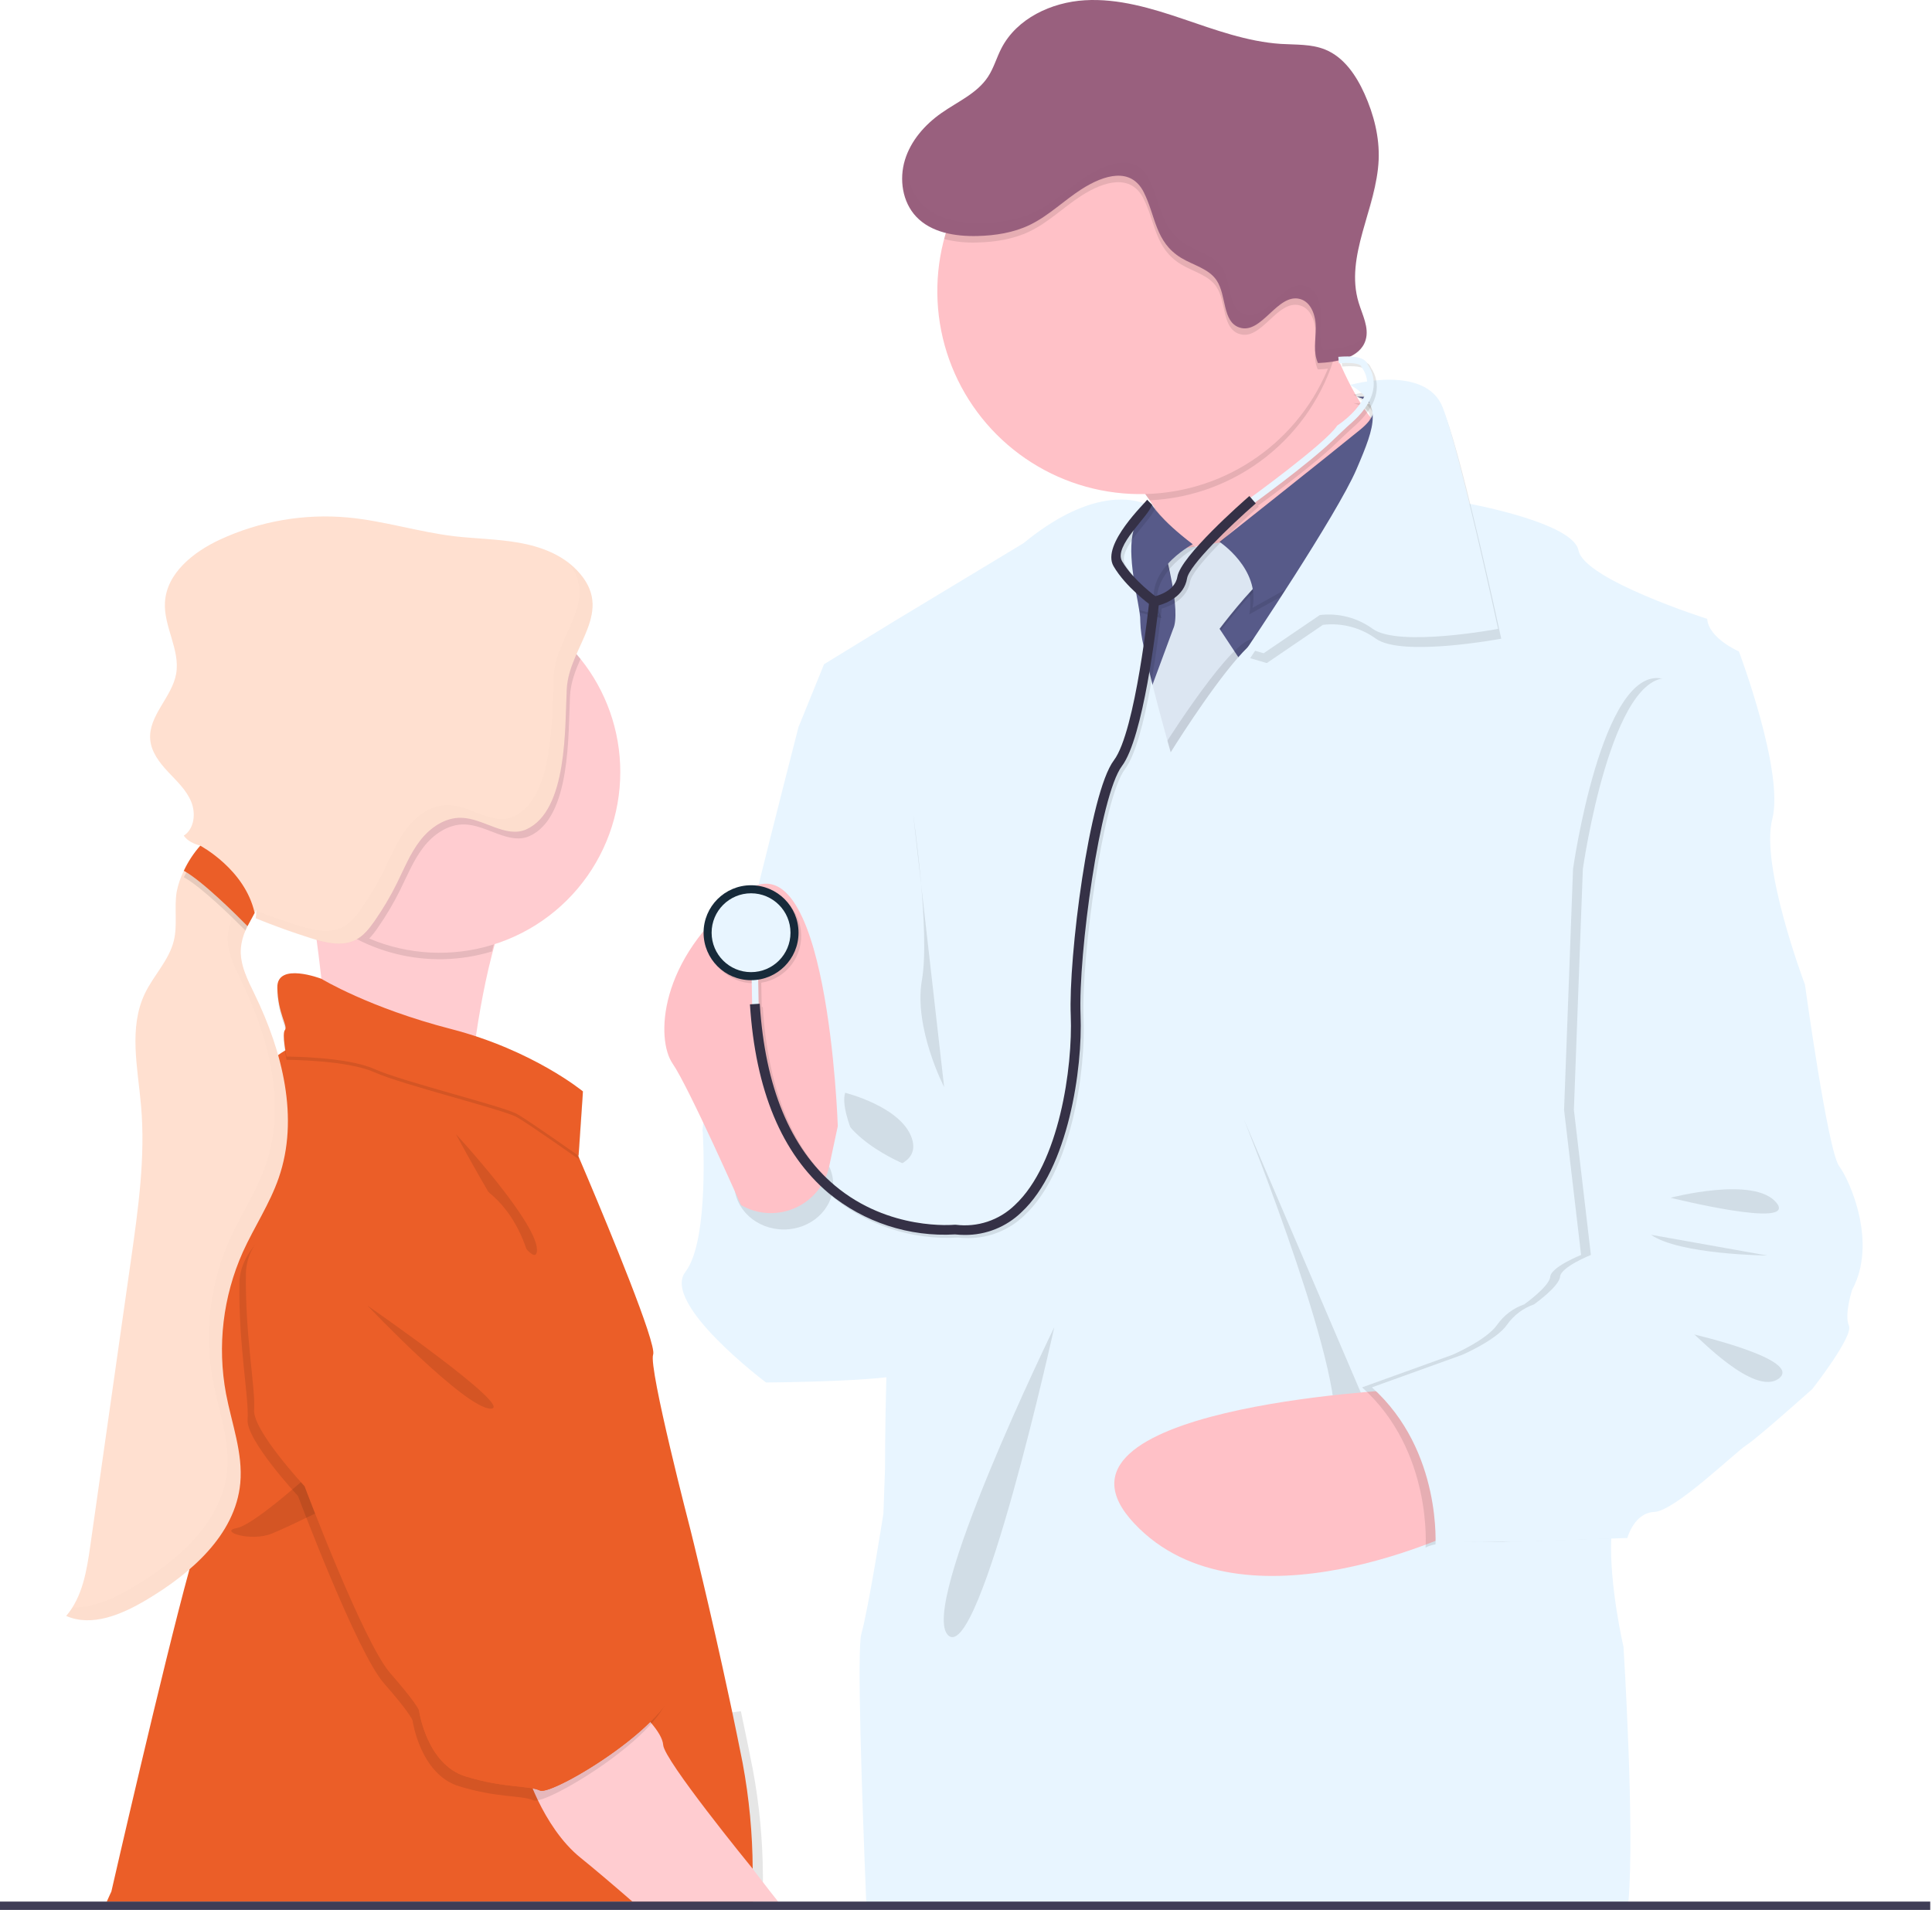 <svg width="312" height="309" viewBox="0 0 312 309" fill="none" xmlns="http://www.w3.org/2000/svg">
<path d="M220.88 34.857C221.538 32.444 222.33 30.019 222.885 27.574C222.219 30.019 221.423 32.452 220.88 34.857Z" fill="url(#paint0_linear_11_550)"/>
<path d="M131.349 116.305L128.971 117.355C128.971 117.355 113.474 177.562 113.474 182.428C113.474 187.294 146.336 214.371 146.336 214.371L151.463 179.762C151.463 179.762 144.101 100.395 131.349 116.305Z" fill="#E8F5FF"/>
<path d="M203.433 97.153L189.702 89.989C188.933 86.711 187.569 83.601 185.676 80.816C183.667 77.915 180.996 75.066 177.668 73.58C169.255 69.808 213.252 50.006 213.252 50.006C213.945 52.385 214.761 54.726 215.697 57.02C217.964 62.615 221.724 69.851 226.57 71.912C234.808 75.419 203.433 97.153 203.433 97.153Z" fill="#FFC1C7"/>
<path opacity="0.1" d="M215.697 57.02C213.817 63.632 209.908 69.486 204.521 73.755C199.134 78.025 192.542 80.495 185.676 80.816C183.667 77.915 180.996 75.066 177.668 73.58C169.255 69.808 213.252 50.006 213.252 50.006C213.945 52.385 214.761 54.726 215.697 57.02Z" fill="black"/>
<path d="M216.933 47.023C216.935 53.507 215.013 59.846 211.412 65.238C207.811 70.63 202.691 74.833 196.701 77.316C190.71 79.798 184.118 80.448 177.759 79.184C171.399 77.919 165.557 74.797 160.971 70.213C156.386 65.628 153.263 59.786 151.998 53.427C150.733 47.067 151.382 40.475 153.864 34.484C156.346 28.494 160.548 23.373 165.94 19.771C171.332 16.169 177.67 14.247 184.155 14.248C188.464 14.228 192.736 15.062 196.721 16.702C200.707 18.342 204.328 20.755 207.376 23.803C210.423 26.85 212.837 30.471 214.478 34.456C216.118 38.442 216.953 42.713 216.933 47.023Z" fill="#FFC1C7"/>
<path d="M221.665 92.945L212.725 113.804L204.839 127.649H179.598L172.235 108.72L175.219 89.09H194.497L206.943 88.388L211.148 86.985L213.858 88.523L221.665 92.945Z" fill="#575A89"/>
<path opacity="0.1" d="M218.586 65.139C218.586 65.139 224.161 66.328 219.168 70.422C214.175 74.515 196.95 87.532 196.95 87.532C196.95 87.532 203.001 92.921 201.749 99.234L221.795 88.059L225.362 70.18C225.362 70.18 225.762 64.807 218.586 65.139Z" fill="black"/>
<path opacity="0.1" d="M200.893 87.532L188.141 89.636C188.141 89.636 190.772 99.365 189.457 102.126C189.417 102.212 189.384 102.301 189.358 102.392L184.155 116.455L188.054 127.499L201.55 109.093L196.95 102.126C196.95 102.126 201.812 95.683 204.705 93.448C207.597 91.213 200.893 87.532 200.893 87.532Z" fill="black"/>
<path d="M200.893 86.989L188.141 89.09C188.141 89.09 190.772 98.818 189.457 101.58C189.417 101.665 189.384 101.754 189.358 101.845L184.155 115.908L188.054 126.952L201.55 108.534L196.95 101.568C196.95 101.568 201.812 95.124 204.705 92.89C207.597 90.655 200.893 86.989 200.893 86.989Z" fill="#DCE6F2"/>
<path d="M219.121 64.09C219.121 64.09 224.696 65.278 219.699 69.372C214.702 73.465 196.95 87.532 196.95 87.532C196.95 87.532 203.524 91.871 202.276 98.18L222.322 87.009L225.889 69.13C225.889 69.13 226.285 63.757 219.121 64.09Z" fill="#575A89"/>
<path opacity="0.1" d="M186.552 82.056C186.552 82.056 187.769 84.33 193.138 88.432C193.138 88.432 184.198 93.187 187.618 99.872L173.943 96.305L171.839 89.731L186.552 82.056Z" fill="black"/>
<path d="M186.025 81.533C186.025 81.533 187.241 83.807 192.611 87.909C192.611 87.909 183.671 92.64 187.091 99.345L173.42 95.778L171.316 89.208L186.025 81.533Z" fill="#575A89"/>
<path opacity="0.1" d="M221.665 92.945L212.725 113.804L204.855 127.649H179.598L172.235 108.72L175.215 89.09H180.576C180.489 93.67 182.161 99.051 182.054 101.053C181.872 104.342 186.96 122.086 186.96 122.086C186.96 122.086 197.608 104.865 201.812 103.331C204.455 102.368 210.054 94.356 213.854 88.523L221.665 92.945Z" fill="black"/>
<path d="M256.88 202.713L255.973 203.854C255.973 203.854 262.547 236.851 260.728 244.344C260.419 245.695 260.242 247.072 260.201 248.457V248.517C259.88 256.141 262.182 266.035 262.182 266.035C262.182 266.035 264.021 295.2 262.975 307.195H139.888C139.167 289.458 138.391 266.479 139.096 263.931C140.285 259.727 142.662 244.475 142.662 244.475L142.924 237.247C142.924 237.247 142.924 230.261 143.138 222.478C143.229 218.979 143.364 215.306 143.558 212.049C143.807 207.951 144.156 204.5 144.636 202.804C144.931 201.519 145.101 200.207 145.143 198.889C145.143 198.766 145.143 198.639 145.167 198.513C145.167 198.116 145.206 197.688 145.222 197.249C145.222 197.126 145.222 197.003 145.222 196.852C145.297 194.3 145.27 191.273 145.186 188.135C145.186 187.964 145.186 187.79 145.186 187.615C145.119 185.262 145.02 182.86 144.909 180.578C144.564 173.445 144.117 167.414 144.117 167.414L128.999 117.327L133.073 107.294L144.378 100.367L165.281 87.746C175.477 79.365 182.189 80.372 184.749 81.291C184.998 81.376 185.241 81.475 185.478 81.588C185.557 81.628 185.621 81.66 185.68 81.695C185.762 81.734 185.84 81.779 185.914 81.83C185.213 82.167 184.604 82.669 184.139 83.292C183.615 84.002 183.241 84.811 183.041 85.67C182.907 86.202 182.813 86.744 182.76 87.29C182.708 87.865 182.688 88.459 182.688 89.058C182.717 90.37 182.829 91.679 183.025 92.977C183.025 93.001 183.025 93.032 183.025 93.064C183.156 93.991 183.319 94.899 183.477 95.751C183.475 95.765 183.475 95.78 183.477 95.794C183.659 96.789 183.842 97.708 183.964 98.501C183.988 98.643 184.008 98.774 184.028 98.897C184.115 99.421 184.156 99.951 184.151 100.482C184.195 101.764 184.368 103.038 184.666 104.286C184.769 104.809 184.888 105.368 185.018 105.95C185.197 106.743 185.391 107.607 185.601 108.486C185.716 108.97 185.839 109.469 185.966 109.964C186.013 110.163 186.065 110.361 186.112 110.563L186.191 110.876C187.035 114.232 187.951 117.573 188.513 119.594C188.846 120.782 189.056 121.515 189.056 121.515C189.056 121.515 195.024 111.866 199.787 106.374C199.858 106.295 199.922 106.22 199.989 106.148C200.461 105.606 200.924 105.11 201.368 104.674C202.339 103.708 203.211 103.018 203.912 102.764C204.062 102.71 204.206 102.642 204.344 102.562C206.294 101.457 209.44 97.443 212.384 93.238C212.673 92.842 212.955 92.41 213.24 92.002C213.894 91.059 214.528 90.112 215.126 89.204C215.586 88.511 216.026 87.837 216.442 87.195C218.423 84.112 219.818 81.814 219.818 81.814L222.568 81.691L223.047 81.668H223.368L235.855 81.089C235.855 81.089 236.394 81.18 237.281 81.359C237.329 81.359 237.376 81.359 237.428 81.39C241.858 82.27 254.166 85.056 254.919 88.919C255.838 93.65 275.691 99.963 275.691 99.963C275.952 103.133 280.814 105.221 280.814 105.221C280.814 105.221 288.177 124.678 286.207 132.302C284.262 139.831 291.271 158.455 291.458 158.978L290.114 160.674L256.88 202.713Z" fill="#E8F5FF"/>
<path opacity="0.1" d="M218.582 63.757C218.582 63.757 230.735 60.309 233.497 67.406C236.259 74.503 242.437 103.165 242.437 103.165C242.437 103.165 226.396 106.188 222.192 103.165C219.725 101.37 216.673 100.572 213.644 100.93L204.574 107.107L201.895 106.315C201.895 106.315 216.406 84.743 219.56 77.412C222.715 70.081 223.781 66.804 218.582 63.757Z" fill="black"/>
<path d="M218.055 62.172C218.055 62.172 230.216 58.724 232.99 65.821C235.764 72.918 241.929 101.58 241.929 101.58C241.929 101.58 225.893 104.603 221.684 101.58C219.22 99.785 216.169 98.987 213.141 99.345L204.063 105.522L201.384 104.73C201.384 104.73 215.895 83.157 219.049 75.827C222.204 68.496 223.254 65.227 218.055 62.172Z" fill="#E8F5FF"/>
<path opacity="0.1" d="M136.477 176.512C136.477 176.512 145.547 178.747 147.259 183.875C148.971 189.002 140.554 189.133 140.554 189.133C140.554 189.133 135.427 180.063 136.477 176.512Z" fill="black"/>
<path opacity="0.1" d="M170.262 214.371C170.262 214.371 148.048 259.858 153.175 264.197C158.303 268.536 170.262 214.371 170.262 214.371Z" fill="black"/>
<path opacity="0.1" d="M200.893 180.851C200.893 180.851 218.641 225.034 215.091 231.858C211.54 238.681 222.715 231.858 222.715 231.858L200.893 180.851Z" fill="black"/>
<path d="M225.607 224.495C225.607 224.495 165.661 227.388 183.148 246.056C200.635 264.724 236.52 246.848 236.52 246.848L225.607 224.495Z" fill="#FFC1C7"/>
<path opacity="0.1" d="M216.933 47.023C216.939 51.322 216.094 55.58 214.449 59.552C213.898 59.616 213.347 59.655 212.816 59.679C212.024 57.94 212.448 55.931 212.463 54.017C212.479 52.103 211.774 49.852 209.931 49.337C206.258 48.303 203.722 55.17 200.1 53.929C197.326 52.986 198.052 48.778 196.455 46.349C195.191 44.427 192.658 43.884 190.689 42.68C186.501 40.108 186.627 35.995 184.682 32.103C182.645 28.026 178.342 29.23 174.605 31.636C171.768 33.467 169.319 35.919 166.283 37.378C163.656 38.646 160.704 39.105 157.792 39.173C155.998 39.242 154.205 39.053 152.466 38.61C154.511 30.92 159.284 24.237 165.893 19.806C172.503 15.376 180.499 13.5 188.389 14.53C196.279 15.56 203.526 19.424 208.777 25.402C214.028 31.381 216.926 39.065 216.929 47.023H216.933Z" fill="black"/>
<path d="M174.617 30.586C171.776 32.416 169.331 34.865 166.295 36.331C163.668 37.596 160.716 38.055 157.803 38.123C154.237 38.202 150.397 37.576 147.96 35C145.721 32.623 145.187 28.965 146.134 25.846C147.081 22.728 149.351 20.14 152.018 18.266C154.685 16.392 157.78 15.096 159.547 12.413C160.482 10.995 160.934 9.322 161.711 7.813C164.195 2.982 169.782 0.367 175.183 0.042C180.584 -0.283 185.938 1.326 191.081 3.07C196.225 4.813 201.408 6.731 206.837 7.092C209.254 7.242 211.766 7.092 214.009 8.007C217.024 9.231 219.002 12.16 220.349 15.14C221.859 18.5 222.798 22.169 222.639 25.839C222.307 33.673 217.131 41.36 219.406 48.865C220.008 50.866 221.138 52.919 220.535 54.92C219.656 57.84 215.887 58.506 212.84 58.645C212.047 56.905 212.471 54.892 212.487 52.982C212.503 51.072 211.798 48.818 209.959 48.303C206.282 47.276 203.746 54.132 200.132 52.895C197.378 51.948 198.091 47.744 196.49 45.315C195.226 43.389 192.69 42.85 190.725 41.645C186.536 39.074 186.663 34.961 184.717 31.069C182.665 26.972 178.357 28.177 174.617 30.586Z" fill="#99607E"/>
<path d="M116.489 181.374L113.466 182.428C113.466 182.428 114.655 200.308 110.692 205.435C106.73 210.563 123.705 223.311 123.705 223.311C123.705 223.311 146.974 223.18 147.631 221.329C148.289 219.479 146.443 188.202 146.443 188.202C146.443 188.202 133.953 183.336 135.003 175.581C135.003 175.581 131.191 193.853 125.54 193.064C119.889 192.275 113.474 187.556 116.489 181.374Z" fill="#E8F5FF"/>
<path opacity="0.1" d="M126.574 198.596C130.98 198.596 134.551 195.33 134.551 191.301C134.551 187.272 130.98 184.006 126.574 184.006C122.169 184.006 118.597 187.272 118.597 191.301C118.597 195.33 122.169 198.596 126.574 198.596Z" fill="black"/>
<path d="M135.296 181.901C135.296 181.901 133.711 133.526 119.913 144.304C106.115 155.083 105.981 167.973 108.608 171.781C111.235 175.589 119.659 194.653 119.659 194.653C120.977 195.417 122.457 195.857 123.978 195.939C125.499 196.02 127.018 195.74 128.409 195.122C129.801 194.503 131.027 193.564 131.985 192.38C132.944 191.197 133.609 189.803 133.925 188.313L135.296 181.901Z" fill="#FFC1C7"/>
<path opacity="0.1" d="M221.367 59.366C221.303 59.154 221.179 58.964 221.011 58.819C220.329 58.197 218.863 57.979 216.652 58.169L216.743 59.215C219.691 58.962 220.274 59.548 220.349 59.647V59.746L220.44 59.877C220.808 60.371 221.068 60.937 221.205 61.537C221.341 62.138 221.351 62.76 221.233 63.364C220.587 66.594 216.62 69.166 216.581 69.193L216.485 69.249L216.426 69.34C214.714 71.88 205.034 79.048 202.501 80.903L202.28 80.649C201.146 81.632 191.184 90.354 190.645 93.694C190.297 95.79 187.935 96.603 187.079 96.829C186.176 96.143 183.243 93.809 181.718 91.194C180.287 88.733 186.045 83.93 186.552 82.056L185.759 81.244C185.676 81.545 178.282 88.456 180.339 91.986C181.987 94.819 184.999 97.245 186.053 98.045C185.716 101.104 183.62 119.067 180.398 123.322C176.396 128.612 173.032 155.273 173.404 164.581C173.733 172.851 171.573 188.471 164.361 195.18C163.113 196.392 161.607 197.307 159.955 197.856C158.304 198.405 156.549 198.574 154.823 198.35H154.736H154.649C154.546 198.35 144.085 199.42 135.296 192.01C128.104 185.959 124.03 176.084 123.182 162.651H123.008L122.936 158.74C124.887 158.436 126.643 157.387 127.836 155.815C129.029 154.243 129.567 152.27 129.336 150.31C129.105 148.35 128.123 146.556 126.596 145.304C125.07 144.053 123.118 143.442 121.151 143.6C119.184 143.757 117.354 144.671 116.046 146.15C114.739 147.628 114.055 149.556 114.139 151.528C114.223 153.5 115.068 155.362 116.496 156.724C117.925 158.086 119.826 158.841 121.799 158.831H121.886L121.958 162.719L121.609 162.742C122.481 176.611 126.76 186.871 134.289 193.207C140.012 197.949 147.321 200.341 154.74 199.9C155.267 199.957 155.796 199.986 156.325 199.987C159.726 200.004 162.998 198.688 165.439 196.321C173.036 189.248 175.346 173.053 174.985 164.502C174.589 154.639 178.12 128.937 181.662 124.258C185.133 119.665 187.238 101.77 187.606 98.302C188.862 97.95 191.703 96.836 192.187 93.944C192.536 91.851 199.189 85.404 203.282 81.834L203.159 81.691C205.362 80.082 212.214 75.01 215.61 71.753C216.664 70.743 217.71 69.732 218.804 68.769C220.119 67.604 221.791 65.754 222.231 63.566C222.381 62.844 222.382 62.099 222.233 61.377C222.085 60.655 221.79 59.97 221.367 59.366Z" fill="black"/>
<path d="M185.918 97.795C185.751 97.68 181.805 94.855 179.827 91.455C177.775 87.924 185.169 81.018 185.248 80.717L186.041 81.529C185.538 83.399 179.78 88.206 181.21 90.663C183.013 93.765 186.809 96.48 186.849 96.507L185.918 97.795Z" fill="#353146"/>
<path d="M201.986 81.671L201.368 80.82C201.495 80.728 213.941 71.725 215.903 68.813L215.966 68.726L216.058 68.666C216.097 68.638 220.064 66.071 220.71 62.837C220.829 62.234 220.82 61.612 220.683 61.012C220.547 60.412 220.286 59.847 219.917 59.354L219.826 59.219V59.124C219.747 59.021 219.164 58.439 216.216 58.692L216.125 57.642C218.34 57.452 219.802 57.67 220.484 58.292C220.653 58.438 220.778 58.629 220.844 58.843C221.273 59.446 221.573 60.129 221.727 60.852C221.881 61.575 221.886 62.322 221.74 63.047C221.3 65.239 219.632 67.089 218.312 68.25C217.223 69.213 216.172 70.231 215.122 71.234C211.14 75.05 202.422 81.359 201.986 81.671Z" fill="#E8F5FF"/>
<path d="M122.425 157.36L121.375 157.38L121.492 163.762L122.542 163.743L122.425 157.36Z" fill="#E8F5FF"/>
<path d="M121.288 158.328C125.523 158.328 128.956 154.895 128.956 150.66C128.956 146.426 125.523 142.993 121.288 142.993C117.053 142.993 113.62 146.426 113.62 150.66C113.62 154.895 117.053 158.328 121.288 158.328Z" fill="#172A3A"/>
<path d="M121.288 157.028C124.805 157.028 127.656 154.177 127.656 150.66C127.656 147.143 124.805 144.292 121.288 144.292C117.771 144.292 114.92 147.143 114.92 150.66C114.92 154.177 117.771 157.028 121.288 157.028Z" fill="#E8F5FF"/>
<path d="M155.826 199.476C155.297 199.476 154.767 199.449 154.241 199.392C146.823 199.829 139.515 197.438 133.79 192.7C126.261 186.359 121.989 176.112 121.11 162.231L122.695 162.132C123.543 175.565 127.616 185.444 134.812 191.491C143.601 198.881 154.059 197.831 154.162 197.831H154.249H154.336C156.063 198.054 157.817 197.884 159.469 197.335C161.121 196.787 162.628 195.872 163.878 194.661C171.086 187.952 173.246 172.332 172.917 164.062C172.52 154.746 175.885 128.085 179.891 122.799C183.398 118.167 185.573 97.288 185.597 97.078L185.656 96.484L186.243 96.381C186.279 96.381 189.702 95.731 190.13 93.171C190.685 89.835 200.631 81.113 201.76 80.126L202.795 81.315C198.685 84.881 192.032 91.332 191.699 93.429C191.216 96.329 188.375 97.439 187.123 97.787C186.726 101.259 184.638 119.15 181.179 123.742C177.636 128.422 174.106 154.124 174.502 163.987C174.843 172.538 172.556 188.737 164.96 195.806C162.514 198.179 159.234 199.497 155.826 199.476Z" fill="#353146"/>
<g opacity="0.1">
<path opacity="0.1" d="M220.309 37.655C220.959 35.254 221.744 32.837 222.291 30.404C221.637 32.848 220.848 35.254 220.309 37.655Z" fill="black"/>
<path opacity="0.1" d="M213.68 56.525C212.887 54.785 213.311 52.772 213.327 50.862C213.343 48.952 212.638 46.718 210.799 46.182C207.122 45.156 204.586 52.016 200.972 50.775C198.198 49.828 198.931 45.624 197.33 43.195C196.066 41.269 193.534 40.73 191.569 39.525C187.376 36.954 187.503 32.84 185.561 28.949C183.521 24.868 179.221 26.072 175.481 28.482C172.639 30.312 170.194 32.765 167.159 34.227C164.532 35.491 161.58 35.951 158.667 36.019C155.121 36.102 151.261 35.472 148.824 32.896C146.946 30.915 146.268 28.01 146.657 25.288C146.589 25.474 146.53 25.66 146.47 25.846C145.519 28.965 146.074 32.63 148.297 35C150.734 37.576 154.594 38.202 158.14 38.123C161.057 38.055 164.005 37.596 166.636 36.331C169.679 34.865 172.124 32.416 174.957 30.586C178.698 28.177 183.002 26.972 185.038 31.053C186.98 34.945 186.857 39.058 191.046 41.63C193.027 42.818 195.543 43.373 196.811 45.299C198.396 47.736 197.695 51.932 200.453 52.879C204.063 54.116 206.599 47.26 210.276 48.287C212.115 48.802 212.824 51.06 212.804 52.967C212.784 54.873 212.372 56.889 213.157 58.629C216.204 58.49 219.973 57.837 220.856 54.904C220.978 54.483 221.034 54.046 221.023 53.608C219.735 55.831 216.422 56.402 213.68 56.525Z" fill="black"/>
</g>
<path opacity="0.1" d="M285.296 154.163L289.896 159.029C289.896 159.029 293.578 185.844 295.416 188.353C297.255 190.861 301.598 200.839 297.521 208.332C297.521 208.332 296.205 212.409 296.993 214.117C297.782 215.825 291.081 224.373 291.081 224.373C291.081 224.373 282.272 232.258 280.43 233.443C278.587 234.628 268.863 244.09 265.578 244.221C262.293 244.352 261.219 248.429 261.219 248.429L242.682 249.087C242.682 249.087 232.443 248.552 230.216 249.999C230.216 249.999 231.405 234.354 219.965 224.099L234.555 218.841C234.555 218.841 240.079 216.463 241.787 213.979C242.861 212.455 244.385 211.307 246.145 210.694C246.145 210.694 250.219 207.801 250.35 206.224C250.481 204.647 255.331 202.713 255.331 202.713L252.585 179.274L254.031 140.362C254.031 140.362 258.632 107.757 268.36 109.6C278.088 111.443 285.296 154.163 285.296 154.163Z" fill="black"/>
<path d="M286.881 154.163L291.481 159.029C291.481 159.029 295.163 185.844 297.001 188.353C298.84 190.861 303.183 200.839 299.105 208.332C299.105 208.332 297.794 212.409 298.582 214.117C299.371 215.825 292.666 224.373 292.666 224.373C292.666 224.373 283.857 232.258 282.015 233.443C280.172 234.628 270.448 244.09 267.163 244.221C263.878 244.352 262.804 248.429 262.804 248.429L244.267 249.087C244.267 249.087 234.02 248.552 231.801 249.999C231.801 249.999 232.99 234.354 221.55 224.099L236.14 218.841C236.14 218.841 241.664 216.463 243.372 213.979C244.446 212.455 245.97 211.307 247.73 210.694C247.73 210.694 251.804 207.801 251.935 206.224C252.066 204.647 256.916 202.713 256.916 202.713L254.17 179.274L255.616 140.362C255.616 140.362 260.217 107.757 269.945 109.6C279.673 111.443 286.881 154.163 286.881 154.163Z" fill="#E8F5FF"/>
<path opacity="0.1" d="M269.778 193.472C269.778 193.472 283.319 189.906 286.869 194.265C290.42 198.624 269.778 193.472 269.778 193.472Z" fill="black"/>
<path opacity="0.1" d="M266.624 199.452C271.225 202.673 285.423 202.804 285.423 202.804L266.624 199.452Z" fill="black"/>
<path opacity="0.1" d="M273.59 215.556C273.987 215.686 283.35 225.68 287.281 222.657C291.212 219.633 273.59 215.556 273.59 215.556Z" fill="black"/>
<path opacity="0.1" d="M147.485 131.683C147.485 131.683 150.235 150.617 148.88 158.328C147.524 166.039 152.47 175.593 152.47 175.593L147.485 131.683Z" fill="black"/>
<path d="M86.603 139.383C83.433 141.867 81.119 147.748 79.443 154.211C76.519 165.484 75.564 178.557 75.564 178.557C75.564 178.557 50.322 172.772 52.161 170.144C53.318 168.492 51.764 156.042 50.468 147.015C49.696 141.681 49.006 137.54 49.006 137.54C49.006 137.54 95.281 132.543 86.603 139.383Z" fill="#FFCCD0"/>
<path opacity="0.1" d="M86.603 138.856C83.433 141.344 81.119 147.221 79.443 153.684C74.414 155.211 69.065 155.349 63.964 154.082C58.863 152.816 54.2 150.193 50.468 146.492C49.696 141.154 49.006 137.013 49.006 137.013C49.006 137.013 95.281 132.02 86.603 138.856Z" fill="black"/>
<path d="M100.171 124.693C100.174 131.586 97.738 138.257 93.295 143.526C88.852 148.795 82.689 152.322 75.895 153.483C69.101 154.645 62.116 153.365 56.175 149.872C50.234 146.378 45.72 140.895 43.433 134.393C41.146 127.892 41.233 120.79 43.678 114.346C46.123 107.903 50.769 102.531 56.793 99.184C62.818 95.836 69.833 94.727 76.596 96.054C83.359 97.381 89.435 101.058 93.748 106.434C97.904 111.612 100.17 118.053 100.171 124.693Z" fill="#FFCCD0"/>
<path opacity="0.1" d="M123.186 307.195H114.865L114.163 292.497L113.43 277.285C113.43 277.285 115.32 277.004 118.332 276.584L119.549 276.421H119.648C120.305 279.508 120.955 282.678 121.581 285.844C122.623 291.465 123.166 297.167 123.202 302.883C123.202 303.28 123.202 303.676 123.202 304.048C123.226 305.106 123.202 306.164 123.186 307.195Z" fill="black"/>
<path d="M121.589 307.195H17.23C17.682 306.168 17.983 305.546 17.983 305.546C17.983 305.546 26.332 269.019 30.576 253.565C30.578 253.552 30.578 253.539 30.576 253.525C31.107 251.426 31.747 249.356 32.494 247.324C32.543 247.186 32.605 247.053 32.681 246.928C34.781 243.512 37.412 239.831 33.731 234.572C30.049 229.314 31.353 206.176 31.353 206.176C31.353 206.176 35.823 186.454 40.554 175.938C41.272 174.309 42.291 172.83 43.558 171.579C43.97 171.176 44.409 170.803 44.873 170.461C45.226 170.196 45.594 169.951 45.975 169.728L46.05 169.681C48.038 168.554 50.245 167.869 52.521 167.672C54.138 167.503 55.77 167.548 57.375 167.806C65.047 168.932 71.189 170.814 76.071 172.958C89.302 178.771 93.308 186.561 93.388 186.724L93.419 186.791C93.95 188.032 101.717 206.164 104.514 214.625C105.24 216.828 105.636 218.377 105.477 218.801C104.685 220.901 111.524 247.193 111.524 247.193C111.524 247.193 114.694 259.873 117.864 274.737C118.003 275.355 118.134 275.973 118.261 276.6C118.827 279.298 119.39 282.048 119.933 284.794C120.985 290.454 121.527 296.196 121.554 301.952C121.612 303.746 121.624 305.493 121.589 307.195Z" fill="#EB5E28"/>
<path opacity="0.1" d="M51.899 158.629C51.899 158.629 44.699 155.855 44.786 160.064C44.873 164.272 46.542 166.285 46.015 166.899C45.488 167.513 46.276 171.194 46.276 171.194C46.276 171.194 56.004 171.194 60.474 173.207C64.944 175.22 81.42 179.254 83.525 180.483C85.629 181.711 93.431 187.219 93.431 187.219L94.132 176.79C94.132 176.79 86.069 170.129 72.837 166.713C59.606 163.297 51.899 158.629 51.899 158.629Z" fill="black"/>
<path d="M51.899 158.102C51.899 158.102 44.699 155.328 44.786 159.537C44.873 163.745 46.542 165.758 46.015 166.372C45.488 166.986 46.276 170.667 46.276 170.667C46.276 170.667 56.004 170.667 60.474 172.684C64.944 174.701 81.42 178.731 83.525 179.956C85.629 181.18 93.431 186.692 93.431 186.692L94.14 176.294C94.14 176.294 86.076 169.633 72.845 166.217C59.614 162.802 51.899 158.102 51.899 158.102Z" fill="#EB5E28"/>
<path opacity="0.1" d="M73.634 183.201C73.634 183.201 87.392 198.097 86.691 202.222C85.989 206.347 73.634 183.201 73.634 183.201Z" fill="black"/>
<path opacity="0.1" d="M51.285 237.009C51.285 237.009 41.2 246.302 38.228 246.829C35.256 247.356 40.507 249.107 43.922 247.708C47.338 246.309 54.621 242.628 54.621 242.628L51.285 237.009Z" fill="black"/>
<path d="M125.687 307.195H102.168C98.879 304.342 95.769 301.699 93.788 300.11C90.618 297.566 88.331 293.821 86.873 290.809C86.544 290.124 86.259 289.482 86.017 288.899C85.584 287.896 85.203 286.871 84.876 285.828L102.291 275.486C103.254 276.305 104.158 277.189 104.998 278.133L105.208 278.375C106.175 279.516 107.027 280.812 107.102 281.874C107.189 283.11 110.629 287.893 114.143 292.486C117.71 297.158 121.363 301.623 121.605 301.925C121.605 301.925 122.207 302.745 123.19 304.005C123.884 304.916 124.739 306.01 125.687 307.195Z" fill="#FFCCD0"/>
<path opacity="0.1" d="M93.748 106.434C92.912 108.32 92.163 110.278 92.052 112.378C91.739 118.44 92.246 131.996 85.534 135.04C82.209 136.538 78.65 133.249 75.005 133.169C72.382 133.114 69.976 134.778 68.376 136.859C66.775 138.939 65.78 141.408 64.619 143.761C63.562 145.898 62.345 147.951 60.977 149.903C60.569 150.501 60.118 151.069 59.63 151.603C55.537 149.876 51.892 147.238 48.973 143.888C46.054 140.539 43.938 136.568 42.787 132.277C41.635 127.987 41.478 123.49 42.328 119.129C43.178 114.768 45.011 110.659 47.69 107.115C50.368 103.57 53.82 100.684 57.782 98.675C61.745 96.667 66.114 95.59 70.556 95.526C74.998 95.462 79.397 96.412 83.416 98.305C87.435 100.198 90.969 102.984 93.748 106.45V106.434Z" fill="black"/>
<path d="M91.525 111.308C91.208 117.371 91.719 130.927 85.003 133.966C81.678 135.464 78.12 132.179 74.474 132.1C71.851 132.04 69.449 133.708 67.844 135.785C66.24 137.861 65.253 140.334 64.088 142.692C63.031 144.828 61.813 146.881 60.446 148.834C59.63 149.991 58.727 151.152 57.471 151.802C55.283 152.943 52.632 152.301 50.286 151.568C47.243 150.609 44.245 149.528 41.291 148.326C41.359 147.88 41.393 147.43 41.394 146.979C41.307 147.146 41.212 147.3 41.117 147.467L40.931 147.791C40.594 148.386 40.265 148.98 39.964 149.59C39.849 149.824 39.738 150.066 39.639 150.308C39.24 151.207 38.99 152.165 38.898 153.145C38.696 155.788 39.999 158.296 41.157 160.674C45.606 169.871 48.356 180.626 45.008 190.274C43.558 194.471 41.045 198.2 39.211 202.253C36.004 209.433 35.06 217.42 36.504 225.149C37.42 229.952 39.254 234.707 38.803 239.577C38.01 247.958 30.782 254.195 23.543 258.483C19.632 260.789 14.845 262.841 10.692 261.019C13.339 257.928 14.021 253.652 14.591 249.618C16.152 238.615 17.718 227.607 19.287 216.594C19.913 212.211 20.538 207.829 21.161 203.446C22.326 195.212 23.507 186.886 22.778 178.601C22.247 172.494 20.749 166.011 23.396 160.484C24.795 157.555 27.287 155.13 28.064 151.976C28.702 149.412 28.108 146.686 28.528 144.075C28.758 142.886 29.147 141.735 29.685 140.651C30.37 139.18 31.264 137.816 32.34 136.601C31.278 136.292 30.287 135.868 29.685 134.98C31.389 133.871 31.646 131.37 30.873 129.492C30.101 127.614 28.555 126.183 27.165 124.701C25.774 123.219 24.434 121.492 24.26 119.471C23.923 115.623 27.767 112.643 28.444 108.847C29.13 104.984 26.42 101.227 26.637 97.316C26.891 92.588 31.234 89.153 35.522 87.16C41.992 84.165 49.139 82.934 56.238 83.593C62.016 84.14 67.607 85.927 73.368 86.621C76.844 87.017 80.366 87.057 83.818 87.667C87.269 88.277 90.728 89.565 93.158 92.097C99.561 98.774 91.89 104.27 91.525 111.308Z" fill="#FFE0D0"/>
<path opacity="0.1" d="M86.168 290.813C84.147 289.938 80.469 290.461 74.157 288.539C67.845 286.617 66.628 277.931 66.628 277.931V277.903C66.553 277.705 65.966 276.413 61.996 271.888C57.609 266.891 48.127 241.653 48.127 241.653C48.127 241.653 39.718 232.623 39.984 229.294C40.249 225.965 38.49 217.109 38.664 207.203C38.838 197.296 57.593 190.726 57.593 190.726C93.704 184.327 85.201 225.958 84.238 229.112C83.275 232.266 88.272 240.786 88.272 240.786C87.566 244.495 91.165 250.236 91.165 250.236C91.165 250.236 92.036 255.316 92.215 257.246C92.224 257.335 92.244 257.423 92.274 257.508C92.853 259.327 97.568 260.975 99.486 261.978C101.503 263.032 107.99 272.233 107.99 272.233C109.388 278.989 88.181 291.701 86.168 290.813Z" fill="black"/>
<path d="M87.218 289.228C85.201 288.349 81.519 288.876 75.211 286.95C68.903 285.024 67.682 276.346 67.682 276.346V276.318C67.611 276.116 67.02 274.828 63.05 270.303C58.663 265.306 49.181 240.064 49.181 240.064C49.181 240.064 40.772 231.038 41.034 227.709C41.295 224.38 39.544 215.524 39.718 205.626C39.892 195.727 58.636 189.161 58.636 189.161C94.747 182.761 86.243 224.392 85.28 227.547C84.317 230.701 89.314 239.22 89.314 239.22C88.609 242.929 92.207 248.671 92.207 248.671C92.207 248.671 93.078 253.751 93.261 255.681C93.267 255.77 93.286 255.858 93.316 255.943C93.895 257.761 98.61 259.41 100.532 260.412C102.545 261.462 109.036 270.668 109.036 270.668C110.442 277.412 89.235 290.124 87.218 289.228Z" fill="#EB5E28"/>
<path opacity="0.1" d="M59.349 210.896C59.349 210.896 75.124 227.539 79.241 227.539C83.358 227.539 59.349 210.896 59.349 210.896Z" fill="black"/>
<path d="M87.218 289.228C85.201 288.349 81.519 288.876 75.211 286.95C68.903 285.024 67.682 276.346 67.682 276.346V276.318C71.863 273.544 82.451 265.71 86.623 262.845C89.56 260.836 91.957 257.884 93.36 255.927C93.938 257.746 98.654 259.394 100.576 260.396C102.589 261.447 109.079 270.652 109.079 270.652C110.442 277.412 89.235 290.124 87.218 289.228Z" fill="#EB5E28"/>
<g opacity="0.1">
<path opacity="0.1" d="M29.709 135.024C29.728 135.056 29.756 135.083 29.78 135.115C29.899 134.964 30.021 134.814 30.148 134.671C30.013 134.803 29.866 134.921 29.709 135.024Z" fill="black"/>
<path opacity="0.1" d="M38.902 153.188C39.068 150.989 40.245 149.051 41.347 147.118C40.626 146.84 39.904 146.559 39.191 146.266C39.259 145.821 39.293 145.372 39.294 144.922C38.181 146.904 36.968 148.853 36.798 151.084C36.596 153.731 37.899 156.236 39.056 158.613C43.51 167.806 46.256 178.561 42.908 188.214C41.454 192.406 38.945 196.139 37.111 200.193C33.905 207.372 32.962 215.357 34.408 223.085C35.316 227.891 37.154 232.642 36.703 237.512C35.91 245.893 28.686 252.13 21.442 256.414C18.483 258.166 15.023 259.77 11.714 259.655C11.408 260.148 11.066 260.619 10.692 261.062C14.849 262.897 19.632 260.832 23.543 258.518C30.79 254.239 38.03 248.017 38.822 239.621C39.274 234.751 37.436 229.999 36.524 225.193C35.078 217.466 36.017 209.481 39.219 202.301C41.041 198.251 43.578 194.514 45.016 190.322C48.364 180.669 45.614 169.915 41.164 160.721C40.011 158.328 38.7 155.835 38.902 153.188Z" fill="black"/>
<path opacity="0.1" d="M93.15 92.145C92.76 91.745 92.341 91.374 91.897 91.035C96.7 97.264 89.766 102.558 89.421 109.263C89.112 115.326 89.619 128.886 82.902 131.921C79.582 133.423 76.019 130.134 72.378 130.055C69.751 129.999 67.349 131.668 65.744 133.744C64.139 135.82 63.153 138.293 61.992 140.647C60.933 142.783 59.714 144.836 58.346 146.789C57.554 147.95 56.626 149.107 55.366 149.761C53.187 150.898 50.536 150.26 48.186 149.523C45.901 148.804 43.637 148.012 41.394 147.145C41.389 147.558 41.355 147.97 41.291 148.378C44.247 149.582 47.247 150.663 50.29 151.619C52.636 152.356 55.287 152.994 57.47 151.857C58.727 151.203 59.638 150.042 60.45 148.881C61.819 146.931 63.036 144.879 64.092 142.743C65.257 140.389 66.24 137.913 67.848 135.836C69.457 133.76 71.855 132.096 74.478 132.151C78.124 132.23 81.686 135.519 85.007 134.017C91.723 130.982 91.212 117.422 91.525 111.359C91.889 104.31 99.561 98.818 93.15 92.145Z" fill="black"/>
</g>
<path opacity="0.1" d="M40.935 147.795C40.598 148.39 40.269 148.984 39.968 149.594C39.853 149.828 39.742 150.07 39.643 150.312C37.566 148.219 32.51 143.246 29.689 141.705C30.375 140.234 31.269 138.871 32.344 137.655C32.344 137.655 39.068 141.21 40.935 147.795Z" fill="black"/>
<path d="M41.121 147.47C39.563 140.421 32.344 136.605 32.344 136.605C31.268 137.82 30.374 139.184 29.689 140.655C32.665 142.283 38.149 147.744 39.968 149.594L41.121 147.47Z" fill="#EB5E28"/>
<path d="M311.715 307.161H0V308.506H311.715V307.161Z" fill="#3F3D56"/>
<defs>
<linearGradient id="paint0_linear_11_550" x1="221.882" y1="34.857" x2="221.882" y2="27.574" gradientUnits="userSpaceOnUse">
<stop stop-color="#808080" stop-opacity="0.25"/>
<stop offset="0.54" stop-color="#808080" stop-opacity="0.12"/>
<stop offset="1" stop-color="#808080" stop-opacity="0.1"/>
</linearGradient>
</defs>
</svg>
